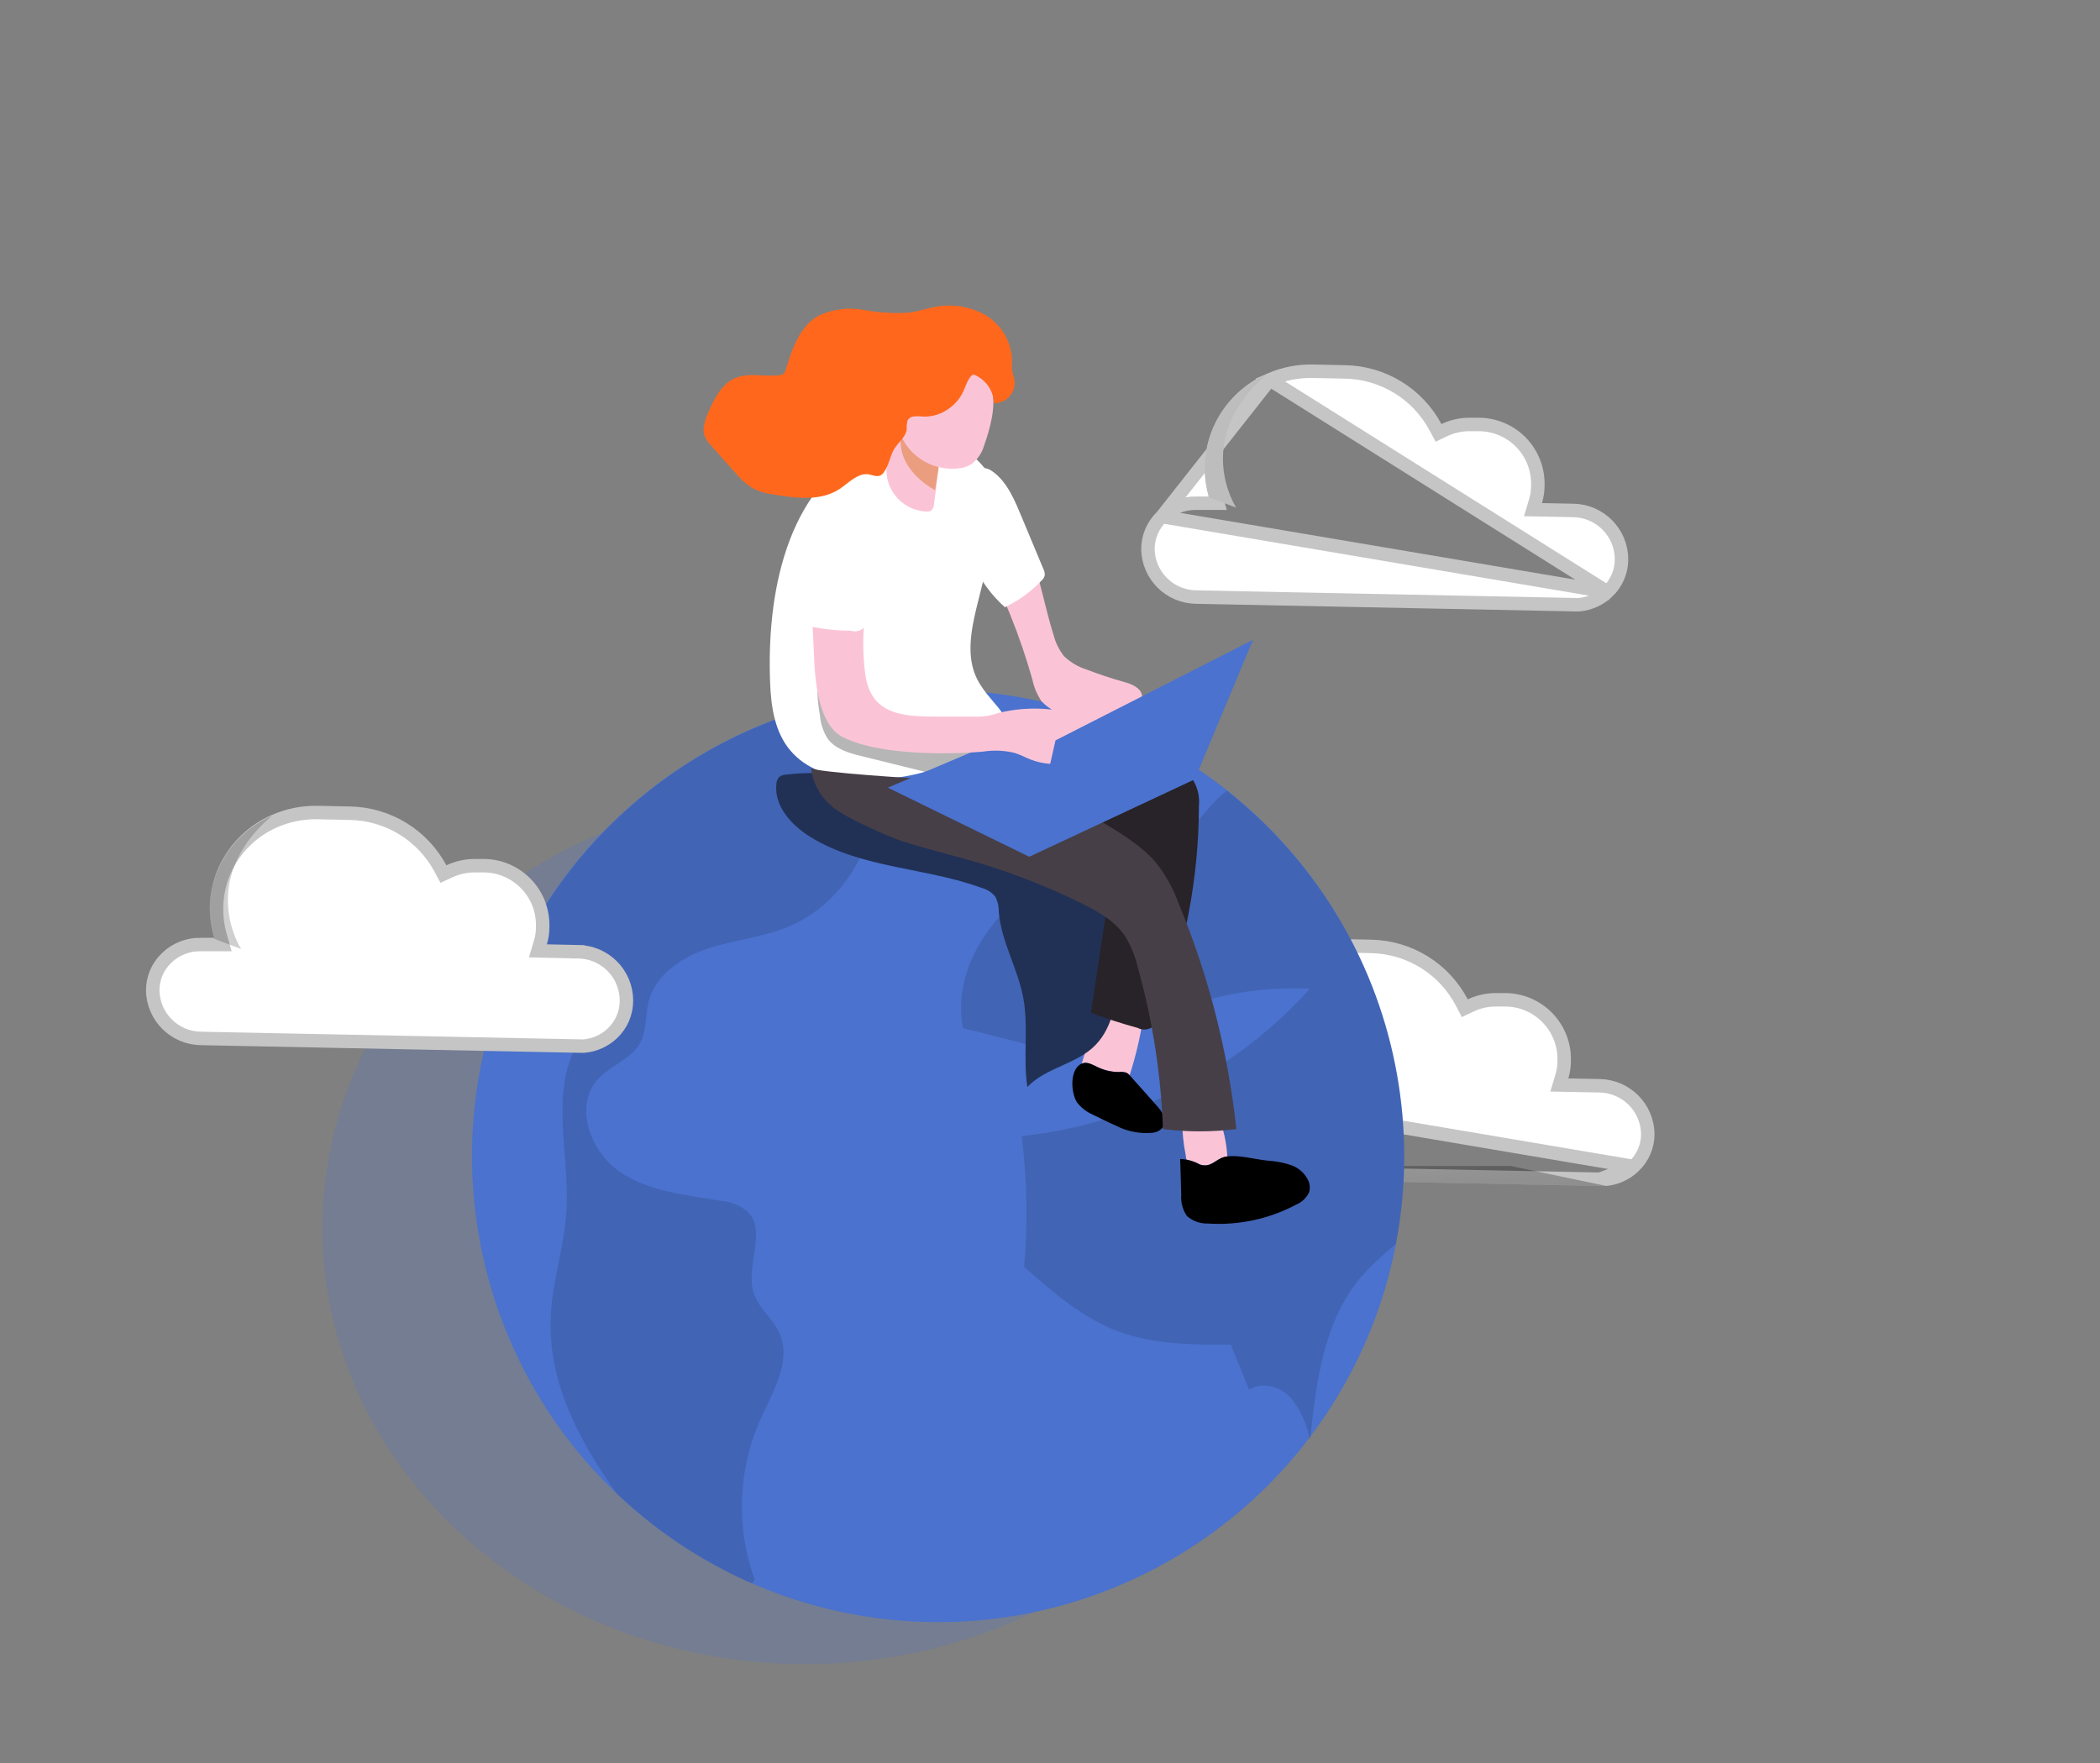 <svg width="156" height="131" viewBox="0 0 156 131" fill="none" xmlns="http://www.w3.org/2000/svg">
<rect x="0" y="0" width="156" height="131" fill="#808080" stroke="none"/>
<path d="M121.362 86.662L121.364 86.661C121.695 86.35 121.958 85.975 122.137 85.558C122.317 85.143 122.409 84.695 122.408 84.242C122.392 83.297 122.008 82.395 121.339 81.727C120.668 81.058 119.764 80.677 118.817 80.664L118.814 80.664L116.495 80.619L115.836 80.606L116.026 79.975C116.139 79.601 116.196 79.212 116.196 78.821V78.595C116.176 77.451 115.71 76.361 114.898 75.555C114.086 74.748 112.992 74.29 111.847 74.278H111.235H111.223L111.223 74.278C110.541 74.261 109.865 74.405 109.25 74.698L108.815 74.904L108.592 74.478C107.946 73.245 106.982 72.207 105.798 71.474C104.615 70.742 103.257 70.34 101.865 70.311L101.865 70.311L99.484 70.261C99.484 70.261 99.484 70.261 99.484 70.261C98.377 70.237 97.279 70.454 96.265 70.896C95.484 71.239 94.769 71.716 94.153 72.306L94.151 72.307L94.151 72.307C93.454 72.968 92.9 73.763 92.521 74.646C92.142 75.528 91.948 76.478 91.949 77.439C91.95 78.112 92.044 78.782 92.229 79.429L92.41 80.066H91.748H90.795H90.787L90.787 80.066C89.845 80.052 88.934 80.407 88.251 81.057L121.362 86.662ZM121.362 86.662C120.793 87.204 120.058 87.537 119.276 87.61C119.137 87.622 118.998 87.622 118.86 87.61L118.844 87.609M121.362 86.662L118.844 87.609M118.844 87.609L118.828 87.608M118.844 87.609L118.828 87.608M118.828 87.608L90.805 87.044L90.805 87.044M118.828 87.608L90.805 87.044M90.805 87.044L90.8 87.044M90.805 87.044L90.8 87.044M90.8 87.044C89.856 87.034 88.953 86.656 88.284 85.99M90.8 87.044L88.284 85.99M88.284 85.99C87.615 85.325 87.232 84.425 87.216 83.483M88.284 85.99L87.216 83.483M87.216 83.483C87.214 83.029 87.305 82.581 87.483 82.164C87.661 81.747 87.922 81.37 88.251 81.057L87.216 83.483Z" fill="white" stroke="#C5C5C5"/>
<path d="M119.32 88.108C119.153 88.122 118.985 88.122 118.818 88.108L90.795 87.544C89.72 87.532 88.693 87.102 87.931 86.344C87.169 85.587 86.733 84.562 86.716 83.487C86.714 82.966 86.818 82.449 87.023 81.968C87.228 81.488 87.528 81.055 87.906 80.695C86.778 87.617 94.027 86.624 94.027 86.624H112.234L119.32 88.108Z" fill="url(#paint0_linear)"/>
<path d="M93.802 80.401L91.765 79.629C91.568 78.937 91.467 78.221 91.466 77.501C91.464 76.473 91.673 75.456 92.078 74.511C92.484 73.566 93.078 72.713 93.824 72.006C94.483 71.376 95.247 70.867 96.081 70.5C90.445 75.329 93.802 80.401 93.802 80.401Z" fill="url(#paint1_linear)"/>
<path opacity="0.23" d="M59.804 123.629C79.602 123.629 95.652 109.133 95.652 91.251C95.652 73.368 79.602 58.872 59.804 58.872C40.005 58.872 23.955 73.368 23.955 91.251C23.955 109.133 40.005 123.629 59.804 123.629Z" fill="#4A72CE"/>
<path d="M104.313 85.885C104.322 93.402 101.875 100.717 97.345 106.715L97.272 106.817C92.307 113.36 85.178 117.925 77.159 119.697C69.139 121.469 60.751 120.332 53.492 116.49C46.233 112.648 40.576 106.351 37.531 98.723C34.486 91.095 34.253 82.633 36.871 74.849C39.49 67.064 44.79 60.464 51.826 56.227C58.862 51.99 67.175 50.392 75.28 51.718C83.385 53.045 90.755 57.209 96.073 63.468C101.392 69.727 104.312 77.672 104.313 85.885Z" fill="#4A72CE"/>
<path d="M58.546 68.853C56.644 69.637 54.546 69.823 52.593 70.466C50.641 71.109 48.684 72.407 48.182 74.415C47.922 75.425 48.057 76.548 47.561 77.462C46.901 78.692 45.355 79.154 44.418 80.17C42.636 82.133 43.809 85.502 45.987 87.019C48.165 88.537 50.946 88.768 53.553 89.214C54.266 89.271 54.946 89.54 55.505 89.987C57.022 91.437 55.341 94.06 55.984 96.058C56.345 97.186 57.412 97.959 57.897 99.042C58.828 101.107 57.417 103.386 56.486 105.451C54.807 109.218 54.656 113.49 56.063 117.367C55.998 117.46 55.927 117.549 55.849 117.632C52.136 116.003 48.736 113.738 45.801 110.941C42.94 106.929 40.678 102.557 40.915 97.75C41.045 95.144 41.913 92.627 42.077 90.032C42.348 85.818 40.825 81.242 42.889 77.564C44.018 75.527 46.218 73.293 44.988 71.318C42.816 71.634 40.475 71.685 38.483 70.929C40.927 65.838 44.578 61.421 49.12 58.064C53.661 54.707 58.953 52.511 64.537 51.667C66.681 57.794 64.977 66.144 58.546 68.853Z" fill="url(#paint2_linear)"/>
<path d="M104.313 85.885C104.315 88.076 104.109 90.261 103.698 92.413C102.778 93.161 101.916 93.978 101.119 94.856C98.383 98.061 97.791 102.506 97.345 106.704C97.345 106.794 97.345 106.884 97.317 106.969C97.317 106.913 97.317 106.862 97.272 106.805C97.054 105.727 96.584 104.716 95.9 103.855C95.122 103.014 93.74 102.597 92.792 103.257C92.341 102.128 91.887 101.009 91.432 99.9C88.611 99.9 85.7 99.9 83.048 98.901C80.397 97.903 78.202 95.99 76.081 94.122C76.359 90.886 76.299 87.63 75.9 84.407C84.141 83.513 91.763 79.614 97.311 73.456C92.349 73.209 87.429 74.478 83.206 77.095C82.304 77.659 81.39 78.291 80.335 78.382C79.666 78.398 78.999 78.307 78.36 78.111L71.539 76.379C70.687 71.989 73.728 67.583 77.638 65.411C80.572 63.786 84.132 64.102 86.947 62.68C88.876 61.71 89.441 60.012 91.127 58.765H91.161C95.259 61.999 98.571 66.119 100.849 70.816C103.127 75.513 104.311 80.665 104.313 85.885Z" fill="url(#paint3_linear)"/>
<path d="M80.402 78.872C80.199 79.538 80.007 80.317 80.402 80.875C80.596 81.114 80.852 81.296 81.141 81.4C81.478 81.561 81.853 81.626 82.225 81.587C82.596 81.548 82.949 81.407 83.246 81.18C83.555 80.841 83.775 80.43 83.883 79.984C84.411 78.365 84.788 76.701 85.012 75.013C85.054 74.858 85.054 74.695 85.012 74.54C84.924 74.377 84.782 74.249 84.611 74.178C83.714 73.699 82.309 73.315 81.79 74.376C81.153 75.741 80.854 77.428 80.402 78.872Z" fill="#FBC4D6"/>
<path d="M83.116 79.645C83.305 79.619 83.498 79.637 83.68 79.696C83.804 79.765 83.912 79.859 83.996 79.973L85.943 82.156C86.321 82.579 86.716 83.16 86.45 83.662C86.357 83.802 86.234 83.919 86.089 84.005C85.945 84.091 85.783 84.144 85.615 84.159C84.673 84.245 83.725 84.059 82.885 83.623C82.287 83.363 81.694 83.059 81.113 82.777C80.681 82.581 80.304 82.282 80.013 81.908C79.567 81.231 79.449 79.606 80.227 79.087C80.628 78.833 80.978 79.013 81.356 79.188C81.896 79.483 82.501 79.64 83.116 79.645Z" fill="#4A72CE"/>
<path d="M91.19 86.308C91.205 86.434 91.191 86.561 91.15 86.681C91.083 86.797 90.985 86.892 90.868 86.957C90.498 87.212 90.064 87.359 89.615 87.38C89.391 87.389 89.168 87.345 88.964 87.253C88.759 87.161 88.579 87.023 88.436 86.85C88.229 86.522 88.103 86.148 88.07 85.761C87.904 84.929 87.823 84.082 87.827 83.234C87.817 83.184 87.818 83.132 87.83 83.083C87.842 83.034 87.865 82.987 87.897 82.948C87.928 82.908 87.968 82.876 88.014 82.853C88.059 82.83 88.109 82.818 88.16 82.816C88.859 82.669 90.253 82.303 90.608 83.16C90.971 84.171 91.167 85.235 91.19 86.308Z" fill="#FBC4D6"/>
<path d="M94.151 86.224C94.753 86.256 95.347 86.37 95.917 86.562C96.201 86.66 96.462 86.816 96.683 87.019C96.904 87.221 97.081 87.467 97.204 87.742C97.318 88.01 97.332 88.31 97.243 88.588C97.048 89 96.706 89.324 96.284 89.496C94.279 90.562 92.017 91.048 89.751 90.901C89.169 90.924 88.602 90.722 88.165 90.337C87.851 89.871 87.704 89.312 87.748 88.751L87.669 86.1C88.18 86.122 88.678 86.263 89.125 86.511C89.96 86.794 90.287 86.117 90.975 85.947C91.872 85.739 93.238 86.133 94.151 86.224Z" fill="#4A72CE"/>
<path d="M83.116 79.645C83.305 79.619 83.498 79.637 83.68 79.696C83.804 79.765 83.912 79.859 83.996 79.973L85.943 82.156C86.321 82.579 86.716 83.16 86.45 83.662C86.357 83.802 86.234 83.919 86.089 84.005C85.945 84.091 85.783 84.144 85.615 84.159C84.673 84.245 83.725 84.059 82.885 83.623C82.287 83.363 81.694 83.059 81.113 82.777C80.681 82.581 80.304 82.282 80.013 81.908C79.567 81.231 79.449 79.606 80.227 79.087C80.628 78.833 80.978 79.013 81.356 79.188C81.896 79.483 82.501 79.64 83.116 79.645Z" fill="url(#paint4_linear)"/>
<path d="M94.151 86.224C94.753 86.256 95.347 86.37 95.917 86.562C96.201 86.66 96.462 86.816 96.683 87.019C96.904 87.221 97.081 87.467 97.204 87.742C97.318 88.01 97.332 88.31 97.243 88.588C97.048 89 96.706 89.324 96.284 89.496C94.279 90.562 92.017 91.048 89.751 90.901C89.169 90.924 88.602 90.722 88.165 90.337C87.851 89.871 87.704 89.312 87.748 88.751L87.669 86.1C88.18 86.122 88.678 86.263 89.125 86.511C89.96 86.794 90.287 86.117 90.975 85.947C91.872 85.739 93.238 86.133 94.151 86.224Z" fill="url(#paint5_linear)"/>
<path d="M62.01 57.495C60.796 57.39 59.575 57.409 58.365 57.552C58.207 57.56 58.053 57.608 57.919 57.693C57.842 57.765 57.781 57.853 57.738 57.95C57.695 58.047 57.673 58.151 57.671 58.257C57.502 59.893 58.8 61.315 60.199 62.178C63.984 64.525 68.757 64.435 72.938 65.969C73.337 66.075 73.691 66.307 73.948 66.63C74.122 66.98 74.208 67.367 74.196 67.758C74.382 69.964 75.607 71.95 76.013 74.122C76.419 76.294 75.985 78.568 76.318 80.757C77.689 79.296 80.024 79.064 81.395 77.62C82.682 76.288 82.936 74.302 83.127 72.463L83.646 67.419C83.743 67.056 83.703 66.669 83.535 66.333C83.366 65.996 83.081 65.733 82.732 65.591C76.56 61.603 69.327 58.127 62.01 57.495Z" fill="#213155"/>
<path d="M86.969 56.988C87.54 57.102 88.068 57.369 88.498 57.761C88.94 58.375 89.14 59.13 89.063 59.882C89.049 65.235 88.037 70.539 86.078 75.521C86.06 75.696 85.999 75.864 85.9 76.01C85.802 76.156 85.669 76.276 85.514 76.359C85.359 76.442 85.185 76.486 85.009 76.486C84.833 76.487 84.66 76.444 84.504 76.362C83.331 76.045 82.174 75.668 81.04 75.234L82.574 65.078C82.648 64.796 82.632 64.499 82.529 64.226C82.416 64.033 82.257 63.87 82.067 63.752C80.316 62.479 78.468 61.347 76.538 60.367C74.997 59.589 73.231 58.675 72.814 57.027C72.727 56.746 72.71 56.447 72.763 56.158C72.816 55.868 72.938 55.595 73.119 55.363C73.363 55.123 73.65 54.932 73.965 54.799C74.986 54.297 76.272 53.67 77.446 53.772C78.388 53.868 78.749 54.409 79.534 54.81C81.711 55.893 84.606 56.299 86.969 56.988Z" fill="#282328"/>
<path d="M76.487 40.835C77.243 42.917 77.615 45.123 78.281 47.227C78.427 47.785 78.688 48.306 79.048 48.756C79.527 49.215 80.107 49.555 80.741 49.749C81.625 50.091 82.524 50.39 83.438 50.646C84.047 50.81 84.775 51.092 84.843 51.712C84.857 51.919 84.814 52.126 84.718 52.31C84.483 52.731 84.143 53.084 83.732 53.336C83.321 53.587 82.853 53.73 82.371 53.749C81.41 53.775 80.453 53.618 79.55 53.287C78.729 53.12 77.975 52.714 77.384 52.119C77.048 51.624 76.812 51.068 76.69 50.483C75.764 47.196 74.479 44.021 72.859 41.016C72.374 40.222 71.995 39.368 71.731 38.477C71.358 36.919 71.353 33.23 72.961 34.584C74.258 35.678 75.917 39.289 76.487 40.835Z" fill="#FBC4D6"/>
<path d="M70.332 56.79C71.283 56.422 72.208 55.99 73.102 55.498C76.487 53.625 73.717 52.705 72.588 50.454C71.781 48.858 72.109 46.945 72.526 45.213C73.265 42.166 74.253 39.007 73.542 35.966C73.453 35.472 73.261 35.003 72.978 34.589C72.771 34.333 72.532 34.103 72.267 33.907C71.552 33.289 70.73 32.809 69.841 32.491C68.148 31.926 66.23 32.338 64.622 33.145C58.303 36.316 56.955 44.322 57.209 50.725C57.276 52.502 57.553 54.381 58.698 55.741C59.843 57.1 61.462 57.62 63.121 57.823C65.573 58.073 68.049 57.719 70.332 56.79Z" fill="white"/>
<path d="M60.91 53.168C60.961 53.769 61.154 54.349 61.474 54.861C62.038 55.656 63.076 55.95 64.03 56.181L68.323 57.242C68.846 57.4 69.39 57.482 69.937 57.484C71.11 57.428 72.12 56.677 73.051 55.955C73.289 55.792 73.495 55.588 73.66 55.352C71.291 55.126 68.927 54.889 66.568 54.545C65.18 54.342 63.714 54.059 62.693 53.106C62.165 52.585 61.764 51.95 61.519 51.25C61.35 50.815 61.271 49.71 60.78 49.614C60.656 50.799 60.7 51.995 60.91 53.168Z" fill="url(#paint6_linear)"/>
<path d="M69.384 37.45C69.383 37.628 69.312 37.798 69.186 37.924C69.069 37.993 68.932 38.021 68.797 38.003C68.355 37.982 67.922 37.867 67.528 37.665C67.135 37.463 66.789 37.179 66.514 36.832C66.239 36.485 66.042 36.083 65.935 35.653C65.829 35.224 65.816 34.776 65.897 34.341C65.999 33.777 66.241 33.292 66.394 32.761C66.693 31.701 66.642 30.505 67.313 29.63C67.894 30.96 68.558 32.253 69.299 33.501C69.489 33.749 69.62 34.036 69.685 34.341C69.749 34.647 69.745 34.963 69.671 35.266L69.384 37.45Z" fill="#FBC4D6"/>
<path d="M69.717 34.719L69.463 36.412C69.463 36.412 66.557 34.973 66.935 32.304C67.313 29.636 69.717 34.719 69.717 34.719Z" fill="#EB9D80"/>
<path d="M73.113 33.072C72.964 33.614 72.648 34.096 72.21 34.448C72.001 34.59 71.768 34.691 71.522 34.747C70.658 34.915 69.763 34.805 68.966 34.433C68.168 34.061 67.509 33.446 67.082 32.677C66.68 31.897 66.45 31.04 66.409 30.164C66.368 29.288 66.517 28.413 66.845 27.599C67.113 26.707 67.721 25.955 68.537 25.506C68.984 25.33 69.467 25.267 69.943 25.323C70.42 25.38 70.875 25.553 71.268 25.828C72.337 26.574 73.163 27.617 73.643 28.829C74.055 30.065 73.536 31.893 73.113 33.072Z" fill="#FBC4D6"/>
<path d="M85.869 64.079C86.592 65 87.164 66.031 87.562 67.132C89.781 72.483 91.223 78.123 91.844 83.882C90.032 84.108 88.2 84.108 86.388 83.882C86.246 79.817 85.62 75.782 84.521 71.865C84.327 71.022 83.993 70.217 83.534 69.484C82.727 68.317 81.401 67.639 80.148 67.008C77.218 65.584 74.155 64.45 71.003 63.623C69.671 63.256 68.329 62.917 67.02 62.494C65.92 62.122 62.834 60.756 61.942 60.017C61.475 59.663 61.084 59.218 60.793 58.709C60.502 58.2 60.318 57.638 60.25 57.055C60.25 57.349 68.848 57.935 69.463 57.868C71.533 57.648 73.976 56.463 76.019 57.304C77.615 57.958 79.076 59.323 80.532 60.266C82.298 61.371 84.453 62.443 85.869 64.079Z" fill="#473F47"/>
<path d="M76.447 63.645L65.954 58.517L78.258 53.298L88.758 57.885L76.447 63.645Z" fill="#4A72CE"/>
<path d="M60.464 39.566C60.464 39.763 60.413 39.955 60.391 40.13C60.08 43.018 60.362 45.851 60.47 48.722C60.537 50.499 60.769 53.885 62.659 54.793C66.191 56.486 73.006 55.842 73.006 55.842C73.796 55.716 74.604 55.748 75.381 55.938C75.804 56.068 76.194 56.288 76.605 56.446C78.095 57.01 79.759 56.728 81.328 56.446C81.598 56.414 81.859 56.328 82.095 56.192C82.369 55.949 82.536 55.608 82.56 55.243C82.584 54.877 82.464 54.517 82.225 54.24C81.716 53.705 81.053 53.34 80.329 53.196C78.348 52.55 76.227 52.468 74.202 52.959C73.943 53.047 73.679 53.118 73.412 53.174C73.099 53.224 72.781 53.247 72.464 53.241H70.061C67.296 53.241 64.69 53.275 64.272 50.042C64.118 48.845 64.088 47.635 64.182 46.432C64.346 44.26 64.915 42.104 64.797 39.932C64.79 39.243 64.618 38.566 64.295 37.958C64.131 37.655 63.893 37.4 63.602 37.217C63.312 37.033 62.979 36.927 62.636 36.908C62.281 36.935 61.938 37.053 61.642 37.25C61.345 37.448 61.105 37.719 60.944 38.037C60.694 38.514 60.531 39.031 60.464 39.566Z" fill="#FBC4D6"/>
<path d="M93.08 47.538L78.411 55.002L76.447 63.645L88.758 57.885L93.08 47.538Z" fill="#4A72CE"/>
<path d="M73.835 29.957C73.819 29.42 73.62 28.905 73.271 28.496C73.094 28.291 72.884 28.115 72.65 27.977C72.323 27.785 72.244 27.768 72.03 28.079C71.753 28.479 71.663 28.948 71.409 29.365C71.131 29.828 70.744 30.216 70.281 30.493C69.76 30.816 69.155 30.976 68.543 30.95C68.3 30.914 68.053 30.914 67.81 30.95C67.728 30.966 67.651 30.999 67.584 31.048C67.516 31.097 67.46 31.16 67.42 31.233C67.362 31.444 67.341 31.663 67.358 31.881C67.308 32.446 66.749 32.846 66.439 33.337C66.128 33.828 66.038 34.556 65.666 35.08C65.597 35.185 65.501 35.271 65.389 35.328C65.124 35.441 64.825 35.295 64.549 35.244C63.731 35.103 63.071 35.864 62.371 36.327C60.966 37.252 59.127 37.015 57.468 36.739C56.96 36.678 56.465 36.537 56.001 36.321C55.5 36.026 55.055 35.644 54.687 35.193C54.072 34.516 53.462 33.828 52.859 33.139C52.634 32.919 52.456 32.656 52.334 32.367C52.269 32.164 52.252 31.95 52.283 31.74C52.338 31.348 52.454 30.968 52.627 30.612C53.067 29.625 53.581 28.553 54.574 28.107C55.567 27.661 56.74 27.994 57.835 27.881C57.968 27.881 58.098 27.84 58.207 27.763C58.294 27.664 58.356 27.546 58.388 27.419C58.845 25.901 59.414 24.253 60.78 23.469C61.832 22.964 63.018 22.808 64.165 23.024C65.301 23.238 66.459 23.305 67.612 23.221C68.176 23.131 68.741 22.945 69.305 22.832C70.624 22.539 72.005 22.739 73.186 23.396C73.769 23.743 74.257 24.229 74.606 24.811C74.954 25.393 75.153 26.053 75.184 26.73C75.161 26.995 75.161 27.261 75.184 27.526C75.223 27.774 75.33 28.017 75.37 28.265C75.393 28.479 75.37 28.696 75.303 28.902C75.237 29.107 75.127 29.296 74.982 29.456C74.837 29.615 74.66 29.743 74.463 29.829C74.265 29.916 74.051 29.959 73.835 29.957Z" fill="#FF681C"/>
<path d="M59.95 41.168C59.777 42.764 59.758 44.374 59.894 45.975C59.887 46.114 59.923 46.251 59.996 46.37C60.116 46.501 60.281 46.582 60.458 46.595C61.372 46.765 62.299 46.854 63.228 46.861C63.359 46.902 63.497 46.914 63.633 46.897C63.768 46.879 63.898 46.832 64.014 46.758C64.129 46.684 64.227 46.586 64.3 46.47C64.373 46.354 64.419 46.223 64.436 46.087C64.944 43.966 65.446 41.845 65.829 39.695C65.982 38.832 66.089 37.862 65.57 37.162C64.82 36.147 62.794 36.034 61.818 36.773C60.639 37.681 60.137 39.803 59.95 41.168Z" fill="white"/>
<path d="M75.917 38.46L77.514 42.285C77.593 42.434 77.624 42.603 77.604 42.77C77.563 42.907 77.485 43.03 77.378 43.126C76.598 43.95 75.672 44.624 74.648 45.111C73.703 44.267 72.935 43.243 72.391 42.099C71.861 40.739 71.979 39.227 72.137 37.777C72.233 36.857 72.199 33.901 73.762 35.046C74.851 35.831 75.426 37.281 75.917 38.46Z" fill="white"/>
<path d="M46.536 74.341V74.343C46.537 74.796 46.445 75.245 46.266 75.662C46.087 76.078 45.825 76.454 45.496 76.766C44.928 77.305 44.196 77.638 43.417 77.713C43.271 77.721 43.124 77.721 42.977 77.713L42.969 77.713L42.962 77.713L14.938 77.148L14.938 77.148L14.934 77.148C13.988 77.138 13.084 76.759 12.413 76.092C11.744 75.426 11.36 74.526 11.344 73.582C11.344 73.129 11.436 72.682 11.614 72.266C11.793 71.85 12.055 71.474 12.384 71.162L12.384 71.162L12.386 71.159C12.723 70.836 13.119 70.582 13.554 70.413C13.988 70.243 14.452 70.161 14.918 70.17L14.918 70.171H14.928H15.882H16.546L16.362 69.532C16.175 68.884 16.081 68.213 16.083 67.539L16.083 67.537C16.081 66.577 16.276 65.626 16.654 64.744C17.033 63.862 17.588 63.066 18.285 62.406L18.285 62.406L18.287 62.404C18.902 61.815 19.617 61.34 20.397 61.001L20.398 61C21.412 60.558 22.511 60.341 23.617 60.365L23.617 60.365L25.998 60.416L26 60.416C27.383 60.441 28.734 60.835 29.915 61.556C31.095 62.278 32.062 63.3 32.717 64.519L32.94 64.936L33.369 64.736C33.988 64.447 34.666 64.302 35.349 64.314L35.349 64.314H35.358H35.969C37.113 64.329 38.206 64.789 39.017 65.596C39.828 66.403 40.293 67.493 40.313 68.637L40.313 68.864L40.313 68.866C40.315 69.254 40.26 69.641 40.148 70.012L39.959 70.641L40.616 70.656L42.935 70.706L42.935 70.707L42.941 70.707C43.899 70.716 44.814 71.103 45.487 71.784C46.161 72.464 46.538 73.384 46.536 74.341Z" fill="white" stroke="#C5C5C5"/>
<path d="M43.454 78.212C43.286 78.221 43.119 78.221 42.952 78.212L14.928 77.648C13.853 77.636 12.824 77.206 12.061 76.447C11.298 75.688 10.861 74.662 10.844 73.586C10.843 73.064 10.949 72.549 11.155 72.069C11.36 71.59 11.662 71.158 12.04 70.799C10.94 77.716 18.161 76.728 18.161 76.728H36.367L43.454 78.212Z" fill="url(#paint7_linear)"/>
<path d="M17.913 70.506L15.882 69.733C15.682 69.039 15.581 68.321 15.583 67.6C15.581 66.572 15.789 65.554 16.195 64.609C16.6 63.664 17.195 62.812 17.941 62.105C18.599 61.475 19.363 60.967 20.198 60.604C14.573 65.433 17.913 70.506 17.913 70.506Z" fill="url(#paint8_linear)"/>
<path d="M119.411 43.975L119.411 43.975C119.742 43.663 120.005 43.288 120.184 42.871C120.364 42.455 120.456 42.006 120.456 41.553C120.454 40.596 120.075 39.68 119.402 39C118.729 38.321 117.816 37.933 116.86 37.922L116.856 37.922L114.537 37.876L113.878 37.864L114.068 37.232C114.181 36.858 114.238 36.469 114.239 36.078V35.852C114.218 34.708 113.752 33.618 112.941 32.812C112.129 32.005 111.034 31.547 109.89 31.535H109.277H109.266L109.266 31.535C108.584 31.519 107.908 31.663 107.291 31.955L106.861 32.159L106.636 31.739C105.984 30.519 105.019 29.495 103.839 28.773C102.659 28.05 101.308 27.656 99.925 27.631L99.924 27.631L97.543 27.58L97.543 27.58C96.436 27.555 95.338 27.772 94.324 28.215L119.411 43.975ZM119.411 43.975C118.838 44.516 118.101 44.85 117.317 44.924C117.179 44.935 117.041 44.935 116.903 44.924L116.886 44.922L116.87 44.922L88.853 44.358L88.849 44.358C87.912 44.345 87.016 43.97 86.349 43.311C85.684 42.652 85.299 41.762 85.275 40.826C85.27 40.369 85.359 39.916 85.537 39.495C85.715 39.073 85.978 38.692 86.31 38.377M119.411 43.975L86.31 38.377M86.31 38.377C86.995 37.727 87.908 37.371 88.852 37.386L88.852 37.386H88.859H89.807H90.47L90.288 36.749C90.104 36.101 90.009 35.431 90.008 34.758C90.007 33.798 90.201 32.847 90.58 31.965C90.959 31.083 91.513 30.287 92.21 29.626L92.21 29.626L92.213 29.624C92.828 29.035 93.543 28.558 94.323 28.215L86.31 38.377Z" fill="white" stroke="#C5C5C5"/>
<path d="M117.368 45.422C117.201 45.436 117.033 45.436 116.866 45.422L88.848 44.858C87.781 44.845 86.76 44.418 86 43.668C85.24 42.918 84.801 41.902 84.775 40.835C84.769 40.308 84.871 39.786 85.076 39.301C85.281 38.815 85.584 38.377 85.965 38.014C84.837 44.937 92.087 43.944 92.087 43.944H110.293L117.368 45.422Z" fill="url(#paint9_linear)"/>
<path d="M91.833 37.715L89.796 36.942C89.599 36.25 89.498 35.535 89.497 34.815C89.495 33.787 89.704 32.769 90.109 31.824C90.515 30.879 91.109 30.027 91.855 29.32C92.513 28.689 93.277 28.179 94.112 27.814C88.493 32.643 91.833 37.715 91.833 37.715Z" fill="#BDBDBD"/>
<path d="M67.849 30.962C67.767 30.977 67.69 31.01 67.623 31.059C67.556 31.108 67.5 31.171 67.46 31.244C67.402 31.455 67.381 31.674 67.398 31.893C67.347 32.457 66.788 32.857 66.478 33.348C66.168 33.839 66.078 34.567 65.705 35.092C65.636 35.197 65.541 35.282 65.429 35.34C65.164 35.453 64.865 35.306 64.588 35.255C63.77 35.114 63.11 35.876 62.41 36.338C61.006 37.264 59.166 37.027 57.508 36.75C56.986 36.689 56.477 36.545 56.001 36.322C55.5 36.026 55.055 35.644 54.687 35.193C54.072 34.516 53.462 33.828 52.859 33.139C52.634 32.919 52.456 32.656 52.334 32.367C52.269 32.164 52.252 31.95 52.283 31.74C52.546 31.581 52.82 31.44 53.101 31.317C53.966 30.853 54.977 30.742 55.922 31.007C56.678 31.3 57.214 31.972 57.863 32.451C58.768 33.085 59.868 33.376 60.968 33.272C62.068 33.169 63.095 32.678 63.866 31.887C64.15 31.512 64.484 31.178 64.859 30.894C65.53 30.527 66.896 30.584 67.849 30.962Z" fill="url(#paint10_linear)"/>
<defs>
<linearGradient id="paint0_linear" x1="104.166" y1="100.69" x2="101.61" y2="67.764" gradientUnits="userSpaceOnUse">
<stop offset="0.01"/>
<stop offset="0.13" stop-opacity="0.69"/>
<stop offset="0.25" stop-opacity="0.32"/>
<stop offset="1" stop-opacity="0"/>
</linearGradient>
<linearGradient id="paint1_linear" x1="836.244" y1="1562.36" x2="1110.4" y2="1502.9" gradientUnits="userSpaceOnUse">
<stop offset="0.01"/>
<stop offset="0.13" stop-opacity="0.69"/>
<stop offset="0.25" stop-opacity="0.32"/>
<stop offset="1" stop-opacity="0"/>
</linearGradient>
<linearGradient id="paint2_linear" x1="3322.29" y1="17211.1" x2="-22.287" y2="-6955.85" gradientUnits="userSpaceOnUse">
<stop offset="0.01"/>
<stop offset="0.13" stop-opacity="0.69"/>
<stop offset="0.25" stop-opacity="0.32"/>
<stop offset="1" stop-opacity="0"/>
</linearGradient>
<linearGradient id="paint3_linear" x1="6120.03" y1="12429.9" x2="4640.22" y2="-5446.54" gradientUnits="userSpaceOnUse">
<stop offset="0.01"/>
<stop offset="0.13" stop-opacity="0.69"/>
<stop offset="0.25" stop-opacity="0.32"/>
<stop offset="1" stop-opacity="0"/>
</linearGradient>
<linearGradient id="paint4_linear" x1="-6035.34" y1="838.561" x2="-6150.9" y2="914.108" gradientUnits="userSpaceOnUse">
<stop offset="0.01"/>
<stop offset="0.13" stop-opacity="0.69"/>
<stop offset="0.25" stop-opacity="0.32"/>
<stop offset="1" stop-opacity="0"/>
</linearGradient>
<linearGradient id="paint5_linear" x1="-8524.41" y1="945.561" x2="-8557.87" y2="801.682" gradientUnits="userSpaceOnUse">
<stop offset="0.01"/>
<stop offset="0.13" stop-opacity="0.69"/>
<stop offset="0.25" stop-opacity="0.32"/>
<stop offset="1" stop-opacity="0"/>
</linearGradient>
<linearGradient id="paint6_linear" x1="2064.56" y1="651.071" x2="1804.1" y2="1275.28" gradientUnits="userSpaceOnUse">
<stop offset="0.01"/>
<stop offset="0.13" stop-opacity="0.69"/>
<stop offset="0.25" stop-opacity="0.32"/>
<stop offset="1" stop-opacity="0"/>
</linearGradient>
<linearGradient id="paint7_linear" x1="2355.5" y1="1291.74" x2="2347.8" y2="856.155" gradientUnits="userSpaceOnUse">
<stop offset="0.01"/>
<stop offset="0.13" stop-opacity="0.69"/>
<stop offset="0.25" stop-opacity="0.32"/>
<stop offset="1" stop-opacity="0"/>
</linearGradient>
<linearGradient id="paint8_linear" x1="139.728" y1="1378.69" x2="413.896" y2="1319.27" gradientUnits="userSpaceOnUse">
<stop offset="0.01"/>
<stop offset="0.13" stop-opacity="0.69"/>
<stop offset="0.25" stop-opacity="0.32"/>
<stop offset="1" stop-opacity="0"/>
</linearGradient>
<linearGradient id="paint9_linear" x1="6698.61" y1="827.567" x2="6690.9" y2="392.139" gradientUnits="userSpaceOnUse">
<stop offset="0.01"/>
<stop offset="0.13" stop-opacity="0.69"/>
<stop offset="0.25" stop-opacity="0.32"/>
<stop offset="1" stop-opacity="0"/>
</linearGradient>
<linearGradient id="paint10_linear" x1="2449.87" y1="541.185" x2="2126.21" y2="-64.232" gradientUnits="userSpaceOnUse">
<stop offset="0.01"/>
<stop offset="0.13" stop-opacity="0.69"/>
<stop offset="0.25" stop-opacity="0.32"/>
<stop offset="1" stop-opacity="0"/>
</linearGradient>
</defs>
</svg>
